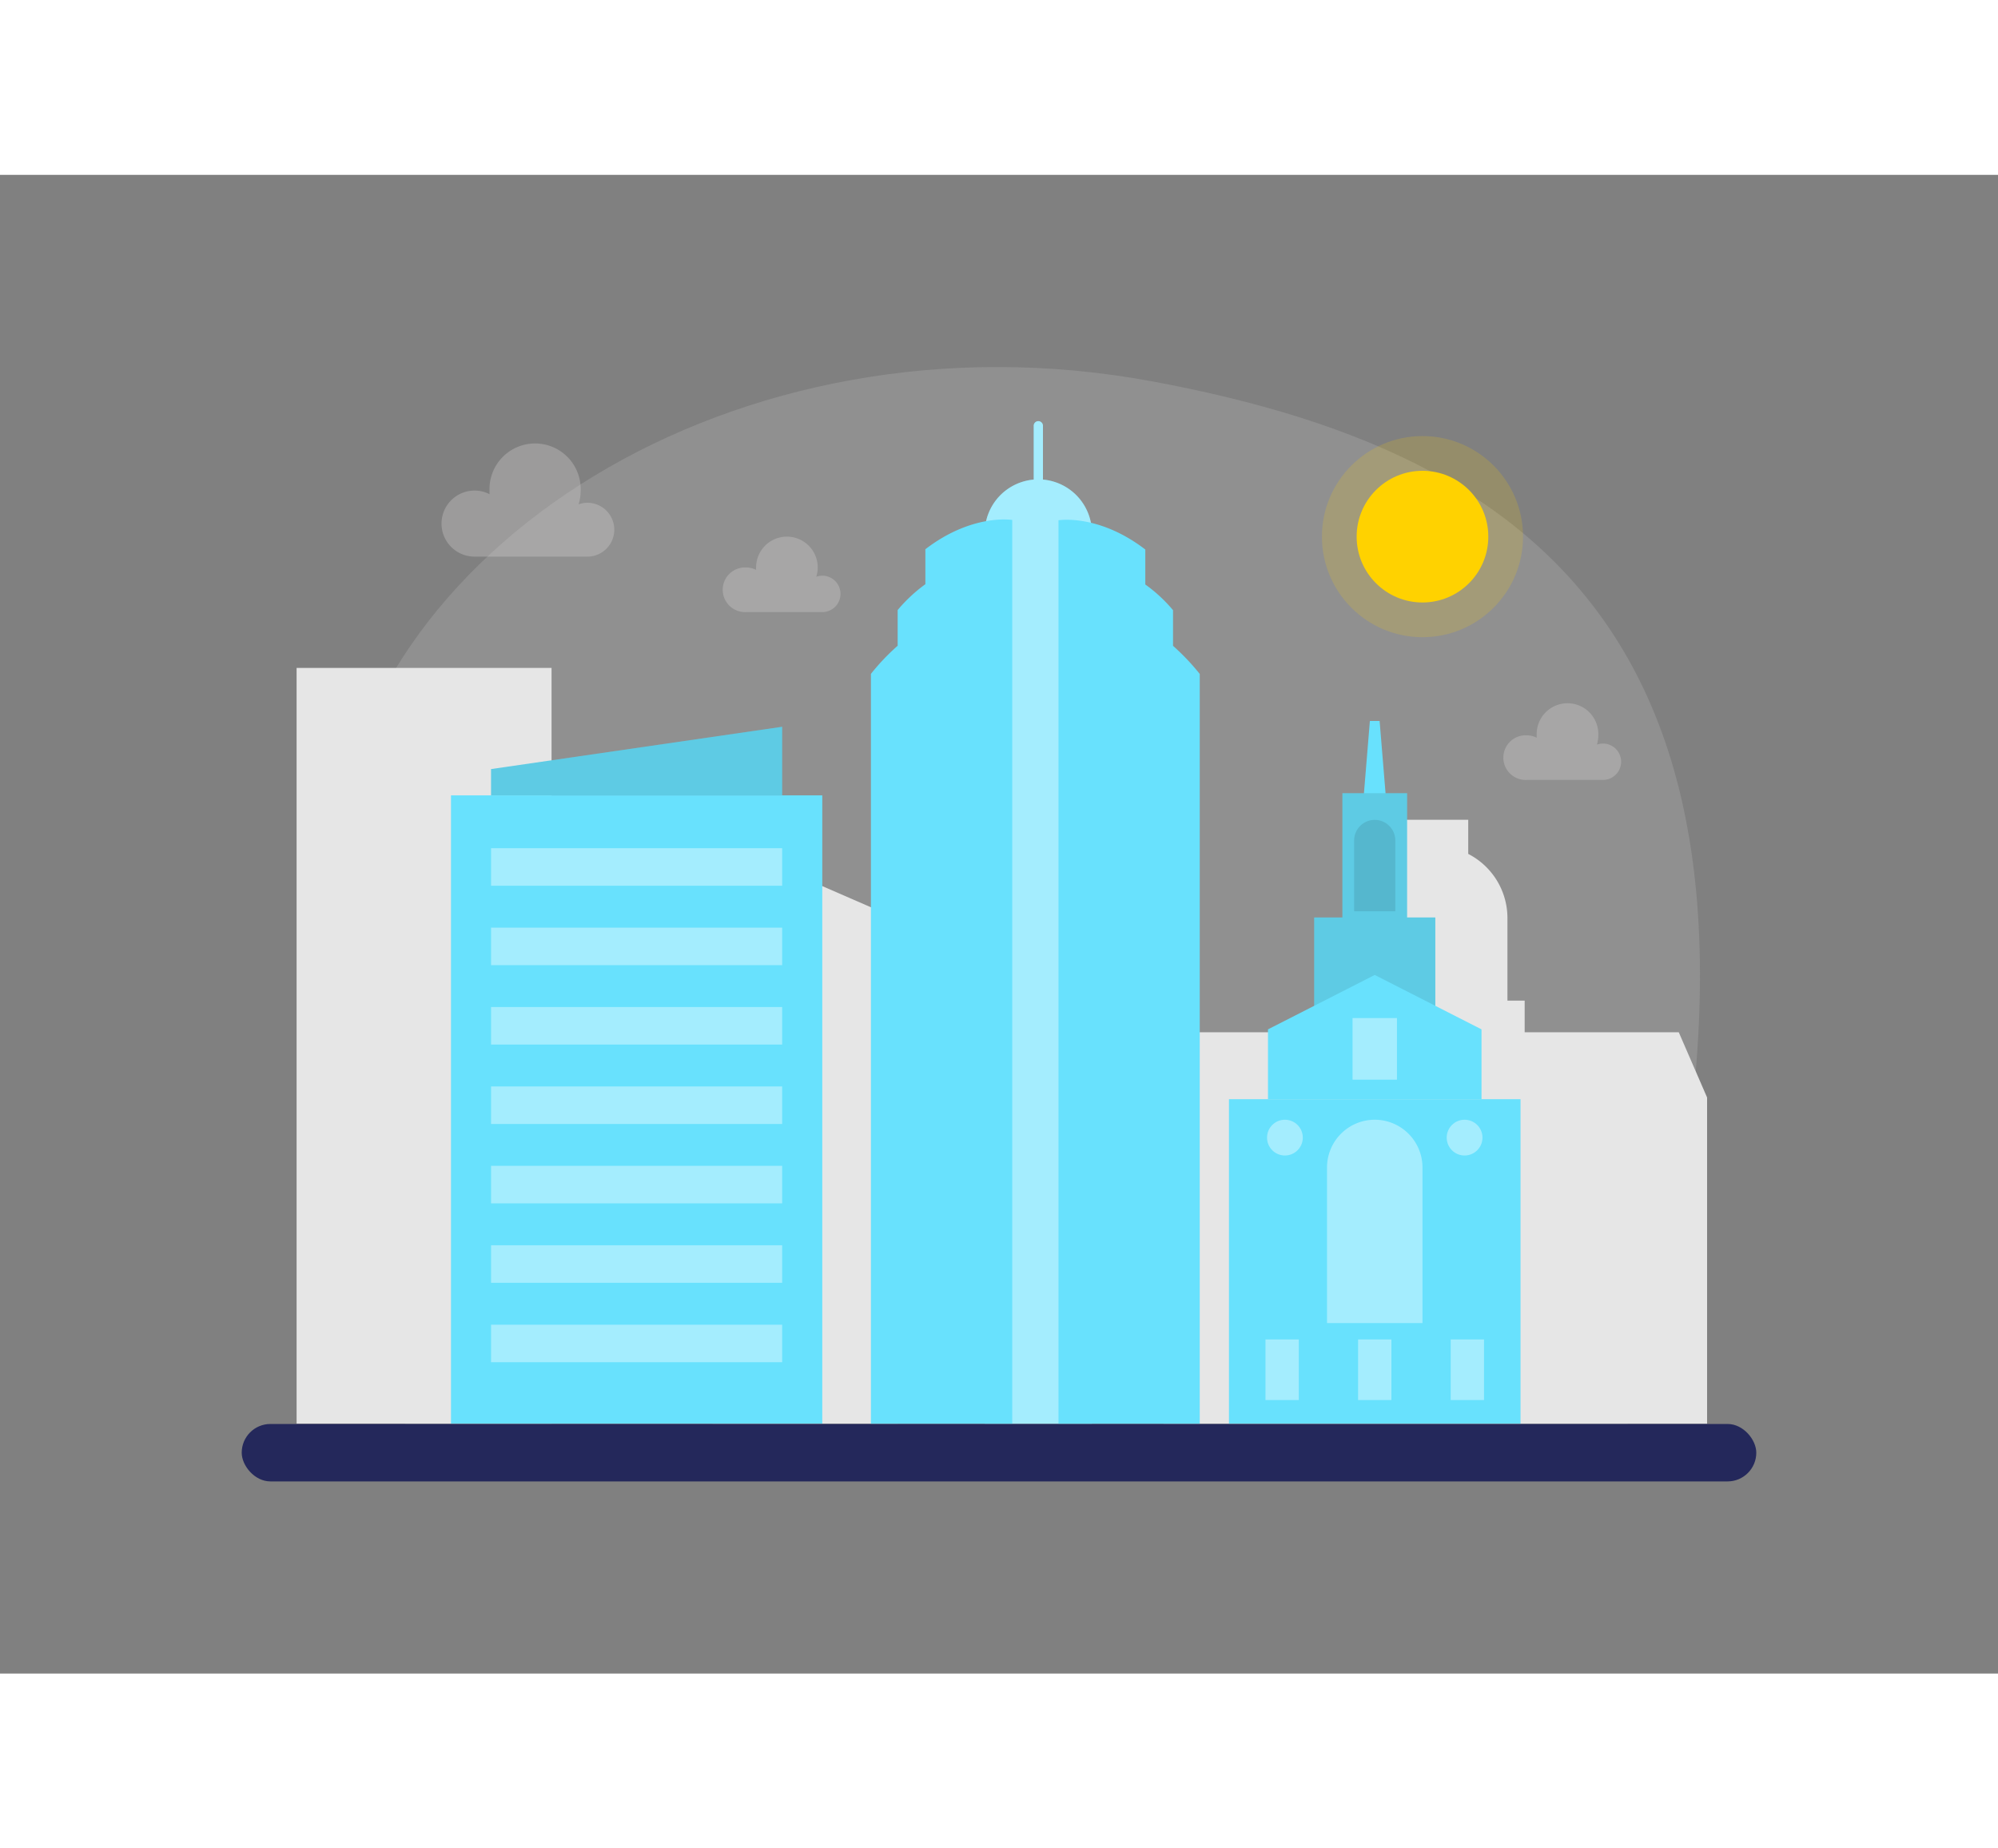 <svg id="Layer_1" data-name="Layer 1" xmlns="http://www.w3.org/2000/svg" viewBox="0 0 400 300" class="styles_logo__3Jd-a" width="200" height="185"><rect x="0" y="0" width="400" height="300" fill="#808080" stroke="none"/><title>_</title><path d="M82.23,252.8s-20.81-46.29-16-114.25C70.83,74.7,147.55,26,230.47,41.3s138,58.85,94.73,211.2Z" fill="#dddbdb" opacity="0.18"/><path d="M117.63,65.64a5.36,5.36,0,0,0-1.8.32,9.31,9.31,0,0,0,.42-2.76A9.13,9.13,0,1,0,98,63.2c0,.24,0,.48,0,.72a6.5,6.5,0,0,0-3-.72,6.61,6.61,0,0,0,0,13.22h22.59a5.39,5.39,0,0,0,0-10.78Z" fill="#dddbdb" opacity="0.3"/><path d="M164.64,80.24a3.76,3.76,0,0,0-1.22.21,6.35,6.35,0,0,0,.29-1.86,6.17,6.17,0,0,0-12.34,0,3.87,3.87,0,0,0,0,.48,4.55,4.55,0,0,0-2-.48,4.47,4.47,0,1,0,0,8.93h15.26a3.64,3.64,0,1,0,0-7.28Z" fill="#dddbdb" opacity="0.3"/><path d="M320.92,113.84a3.76,3.76,0,0,0-1.22.21,6.34,6.34,0,0,0,.28-1.86,6.17,6.17,0,1,0-12.33,0,3.87,3.87,0,0,0,0,.48,4.59,4.59,0,0,0-2-.48,4.47,4.47,0,1,0,0,8.93h15.26a3.64,3.64,0,0,0,0-7.28Z" fill="#dddbdb" opacity="0.3"/><circle cx="284.78" cy="72.42" r="20.13" fill="#ffd200" opacity="0.17"/><circle cx="284.78" cy="72.42" r="13.18" fill="#ffd200"/><polygon points="142.67 132.82 179.71 148.94 179.71 249.98 142.67 249.98 142.67 132.82" fill="#e6e6e6"/><rect x="59.38" y="98.7" width="51.04" height="151.28" fill="#e6e6e6"/><path d="M336.09,171.63H305.24V165.3h-3.45V148.77a14.43,14.43,0,0,0-7.85-12.84V129.1H280.76v6.83a14.43,14.43,0,0,0-7.85,12.84V165.3h-3.45v6.33H238.6l-5.66,13.06V250H341.76V184.69Z" fill="#e6e6e6"/><path d="M208.8,61V50.22a.93.93,0,0,0-.93-.92h0a.92.92,0,0,0-.92.92V61a10.73,10.73,0,0,0-9.8,10.69V250H218.6V71.69A10.73,10.73,0,0,0,208.8,61Z" fill="#68e1fd"/><path d="M208.8,61V50.22a.93.93,0,0,0-.93-.92h0a.92.92,0,0,0-.92.92V61a10.73,10.73,0,0,0-9.8,10.69V250H218.6V71.69A10.73,10.73,0,0,0,208.8,61Z" fill="#fff" opacity="0.4"/><path d="M185.26,74.94v7a30.58,30.58,0,0,0-5.55,5.18v7.14a44.62,44.62,0,0,0-5.35,5.63V250h28.29V69.08S194.64,67.74,185.26,74.94Z" fill="#68e1fd"/><path d="M234.84,94.28V87.14A29.94,29.94,0,0,0,229.29,82v-7c-9.37-7.2-17.38-5.86-17.38-5.86V250h28.28V99.91A44.62,44.62,0,0,0,234.84,94.28Z" fill="#68e1fd"/><polygon points="277.47 124.78 272.98 124.78 274.25 109.32 276.2 109.32 277.47 124.78" fill="#68e1fd"/><rect x="268.75" y="123.78" width="12.95" height="29.14" fill="#68e1fd"/><rect x="268.75" y="123.78" width="12.95" height="29.14" opacity="0.1"/><rect x="263.1" y="148.65" width="24.25" height="29.6" fill="#68e1fd"/><rect x="263.1" y="148.65" width="24.25" height="29.6" opacity="0.1"/><path d="M275.22,129.12h0a4.12,4.12,0,0,1,4.12,4.12v14.17a0,0,0,0,1,0,0H271.1a0,0,0,0,1,0,0V133.24a4.12,4.12,0,0,1,4.12-4.12Z" opacity="0.1"/><rect x="246.04" y="185.03" width="58.37" height="64.95" fill="#68e1fd"/><polygon points="296.6 185.03 253.85 185.03 253.85 171.05 275.22 160.16 296.6 171.05 296.6 185.03" fill="#68e1fd"/><path d="M275.22,189.14h0a9.56,9.56,0,0,1,9.56,9.56v31.14a0,0,0,0,1,0,0H265.67a0,0,0,0,1,0,0V198.7A9.56,9.56,0,0,1,275.22,189.14Z" fill="#fff" opacity="0.4"/><circle cx="257.24" cy="192.72" r="3.58" fill="#fff" opacity="0.4"/><circle cx="293.21" cy="192.72" r="3.58" fill="#fff" opacity="0.4"/><rect x="253.35" y="233.12" width="6.67" height="12.13" fill="#fff" opacity="0.4"/><rect x="271.89" y="233.12" width="6.67" height="12.13" fill="#fff" opacity="0.4"/><rect x="290.43" y="233.12" width="6.67" height="12.13" fill="#fff" opacity="0.4"/><rect x="270.78" y="168.79" width="8.89" height="12.33" fill="#fff" opacity="0.4"/><rect x="90.29" y="124.21" width="74.33" height="125.76" fill="#68e1fd"/><polygon points="156.59 124.21 98.31 124.21 98.31 118.95 156.59 110.48 156.59 124.21" fill="#68e1fd"/><polygon points="156.59 124.21 98.31 124.21 98.31 118.95 156.59 110.48 156.59 124.21" opacity="0.1"/><rect x="98.31" y="134.79" width="58.28" height="7.51" fill="#fff" opacity="0.4"/><rect x="98.31" y="150.69" width="58.28" height="7.51" fill="#fff" opacity="0.4"/><rect x="98.31" y="166.58" width="58.28" height="7.51" fill="#fff" opacity="0.4"/><rect x="98.31" y="182.48" width="58.28" height="7.51" fill="#fff" opacity="0.4"/><rect x="98.31" y="198.37" width="58.28" height="7.51" fill="#fff" opacity="0.4"/><rect x="98.31" y="214.27" width="58.28" height="7.51" fill="#fff" opacity="0.4"/><rect x="98.31" y="230.17" width="58.28" height="7.51" fill="#fff" opacity="0.4"/><rect x="48.39" y="250.04" width="303.22" height="11.5" rx="5.75" fill="#24285b"/></svg>